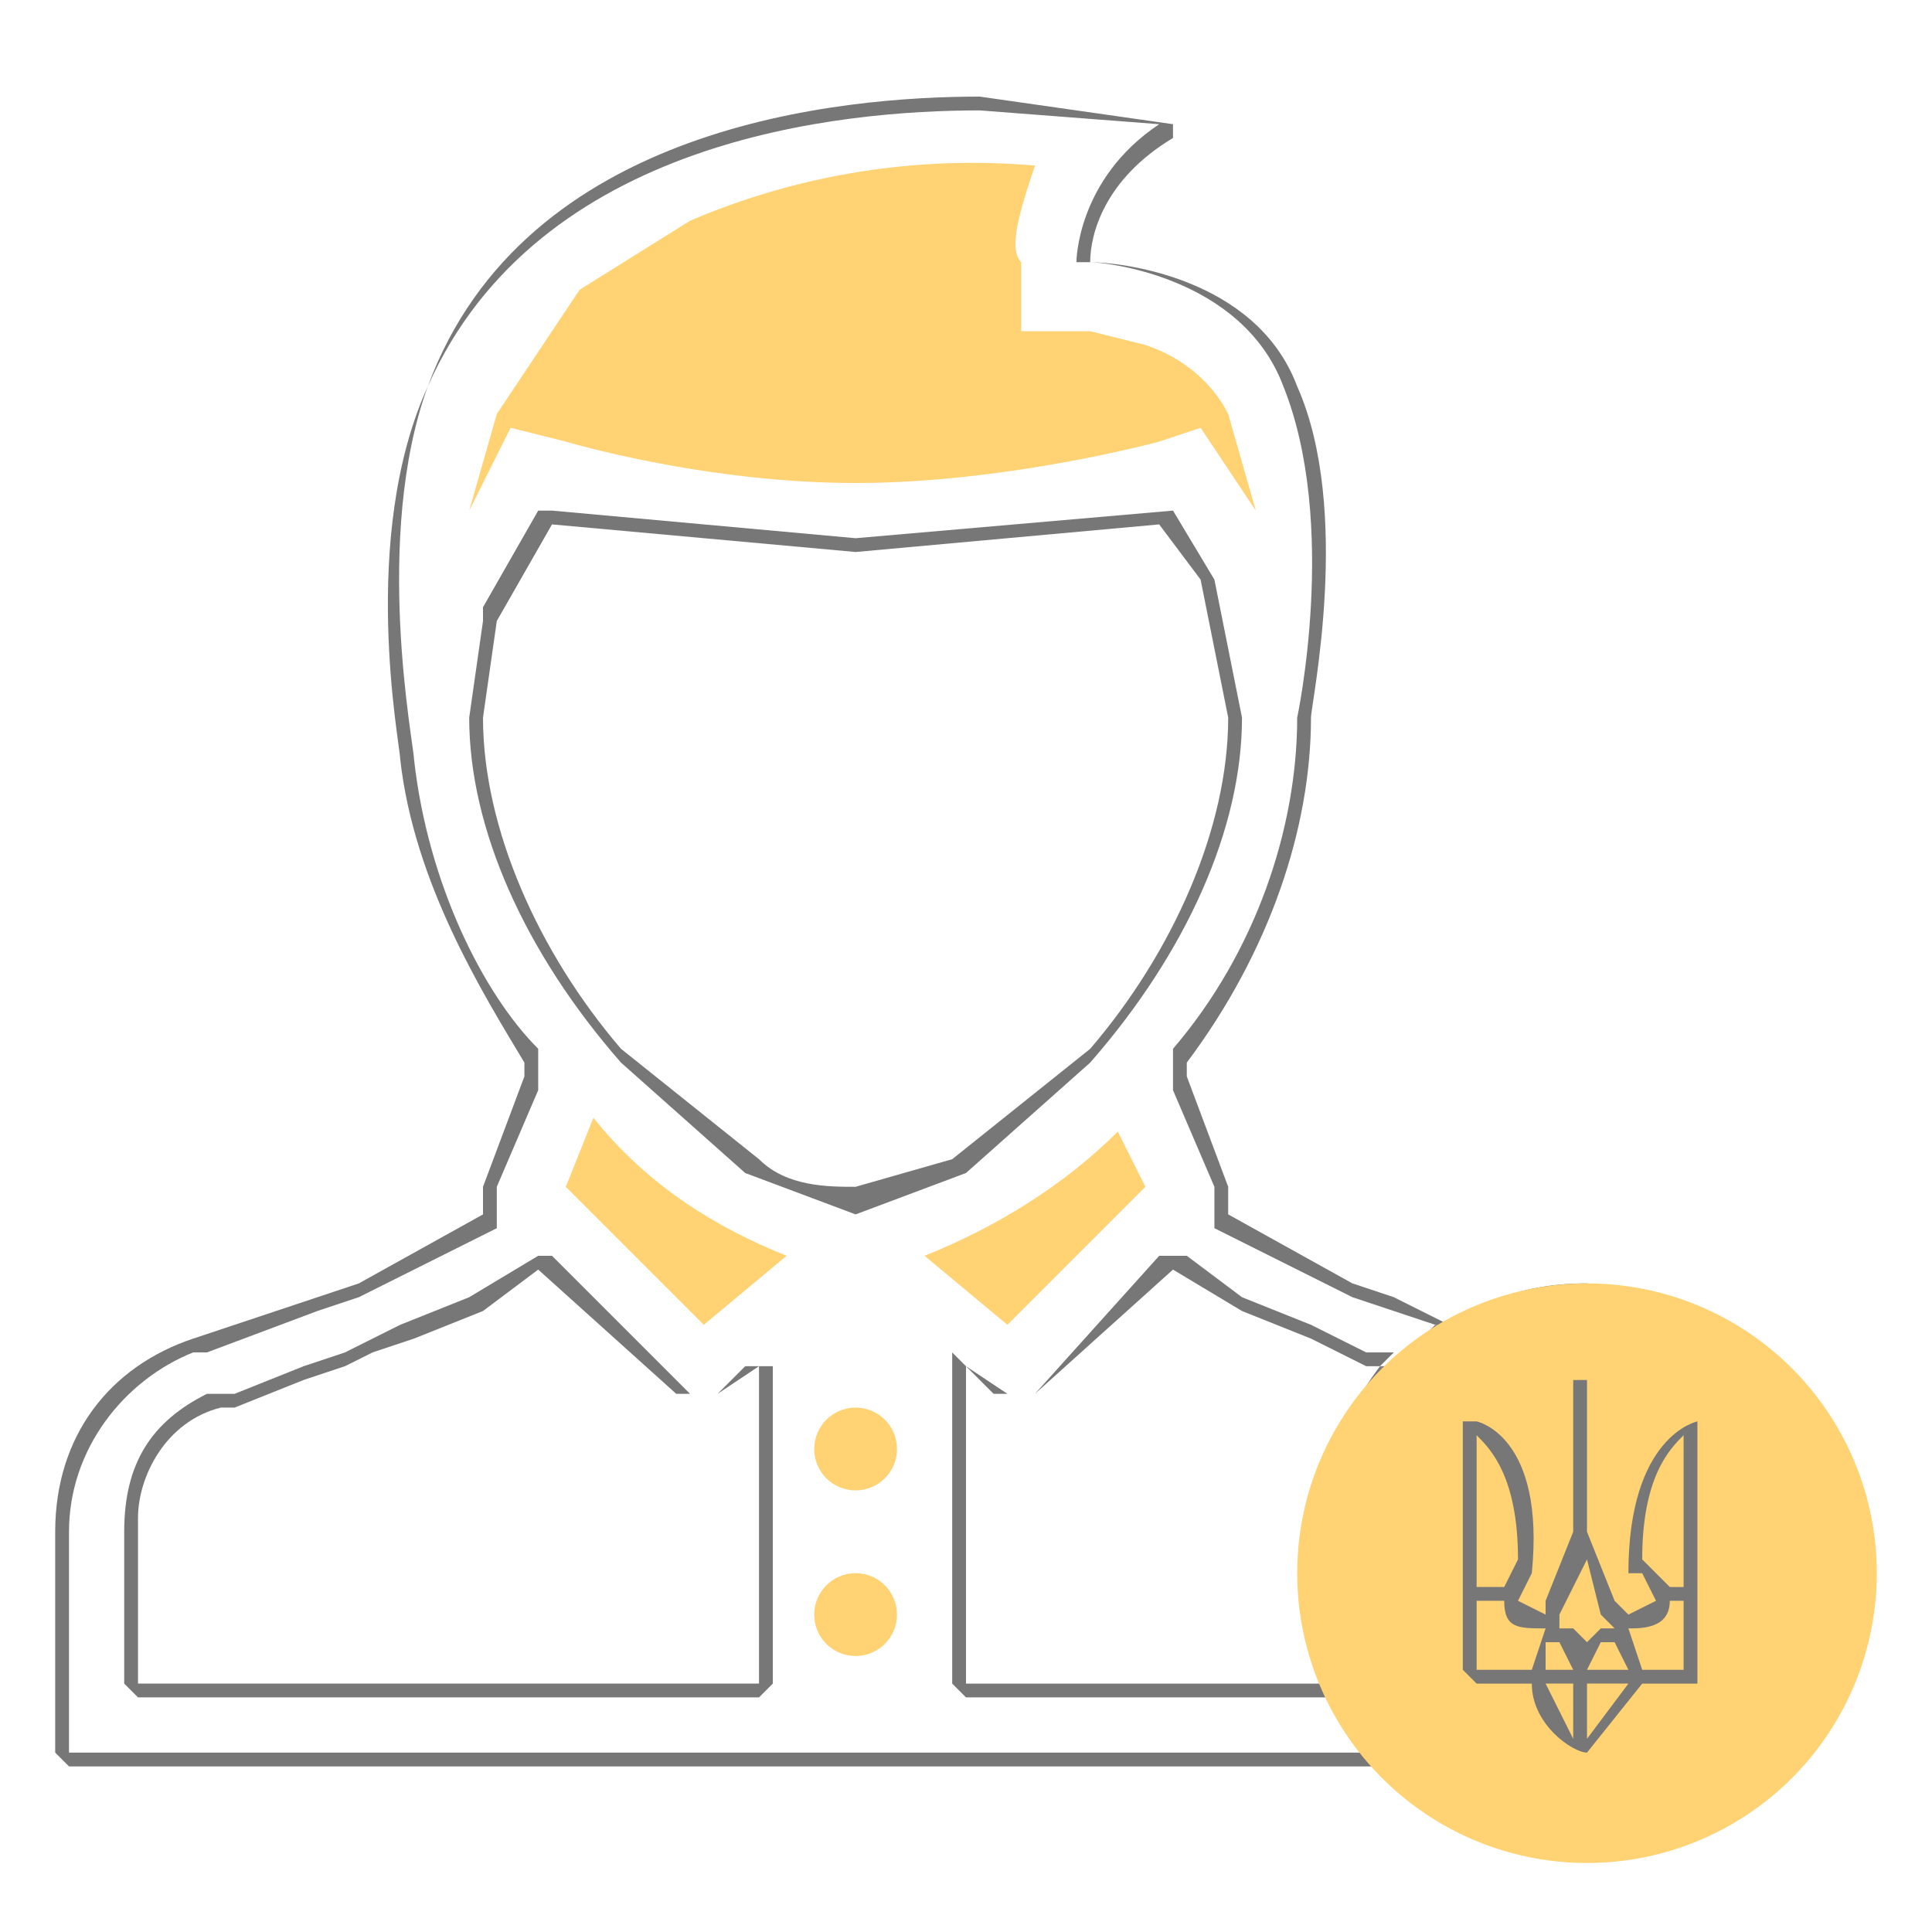 <svg id="Layer_1" xmlns="http://www.w3.org/2000/svg" viewBox="0 0 140 140"><style>.st0{fill:#ffd274}.st1{fill:#777}</style><path id="XMLID_850_" class="st0" d="M51 96L41 86l2-5c4 5 9 8 14 10l-6 5z"/><path id="XMLID_849_" class="st0" d="M81 82l2 4-10 10-6-5c5-2 10-5 14-9z"/><path id="XMLID_846_" class="st0" d="M36 30l6-9 8-5a52 52 0 0 1 25-4c-1 3-2 6-1 7v5h5l4 1c3 1 5 3 6 5l2 7-2-3-2-3-3 1s-11 3-22 3-21-3-21-3l-4-1-2 4-1 2 2-7z"/><path class="st1" d="M62 88l-8-3-9-8c-7-8-11-17-11-25l1-7v-1l4-7h1l22 2 23-2 3 5 2 10c0 8-4 17-11 25l-9 8-8 3zM36 45l-1 7c0 8 4 17 10 24l10 8c2 2 5 2 7 2l7-2 10-8c6-7 10-16 10-24l-2-10-3-4-22 2-22-2-4 7zm19 78H10l-1-1v-11c0-5 2-8 6-10h2l5-2 3-1 2-1 2-1 5-2 5-3h1l10 10h2l2-2h2v23l-1 1zM39 92l-4 3-5 2-3 1-2 1-3 1-5 2h-1c-4 1-6 5-6 8v12h45V99l-3 2h-3l-10-9z"/><circle class="st0" cx="62" cy="105" r="3"/><circle class="st0" cx="62" cy="117" r="3"/><path class="st1" d="M5 127v-16c0-6 4-11 9-13h1l8-3 3-1 10-5v-1-2l3-7v-2-1c-4-4-8-12-9-21 0-1-3-16 1-27C39 10 61 8 71 8l13 1c-6 4-6 10-6 10h1c1 0 11 1 14 9 4 10 1 24 1 24 0 8-3 17-9 24v3l3 7v3l10 5 3 1 3 1h1l-4-2-3-1-9-5v-2l-3-8v-1c6-8 9-17 9-25 0-1 3-15-1-24-3-8-13-9-15-9 0-2 1-6 6-9V9L71 7C61 7 38 9 31 28c-5 11-2 26-2 27 1 9 6 17 9 22v1l-3 8v2l-9 5-3 1-9 3c-6 2-10 7-10 14v16l1 1h95l-1-1H5z"/><path class="st1" d="M70 122V99l2 2h3l10-9 5 3 5 2 2 1 2 1h1l1-1h-2l-2-1-2-1-5-2-4-3h-2l-9 10h-2l-3-2-1-1v24l1 1h27l-1-1H70zm45-29c-4 0-7 1-10 3h1l9-2a19 19 0 1 1-13 34h-2c4 4 9 6 15 6a21 21 0 0 0 0-41z"/><path class="st1" d="M96 122h2c-2-3-2-5-2-8 0-6 2-11 5-14l-1-1c-3 4-5 9-5 14l1 9zm1 1l2 4h2l-3-4h-1zm5-24l3-2-1-1-3 3h1zm-1 28h-2l1 1h2l-1-1z"/><path class="st1" d="M105 97l1-1h-1-1l1 1zm-5 2l1 1 1-1h-1-1zm-4 23l1 1h1v-1h-2z"/><circle class="st0" cx="115" cy="114" r="21"/><path class="st1" d="M123 103s-5 1-5 11h1l1 2-2 1-1-1-2-5v-11h-1v11l-2 5v1l-2-1 1-2c1-10-4-11-4-11h-1v18l1 1h4c0 3 3 5 4 5l4-5h4v-19zm-4 10c0-6 2-8 3-9v11h-1l-2-2zm-1 8h-3l1-2h1l1 2zm-5-4l2-4 1 4 1 1h-1l-1 1-1-1h-1v-1zm-1 2h1l1 2h-2v-2zm-2-6l-1 2h-2v-11c1 1 3 3 3 9zm-3 3h2c0 2 1 2 3 2l-1 3h-4v-5zm5 6h2v4l-2-4zm3 4v-4h3l-3 4zm4-5l-1-3c1 0 3 0 3-2h1v5h-3z"/></svg>